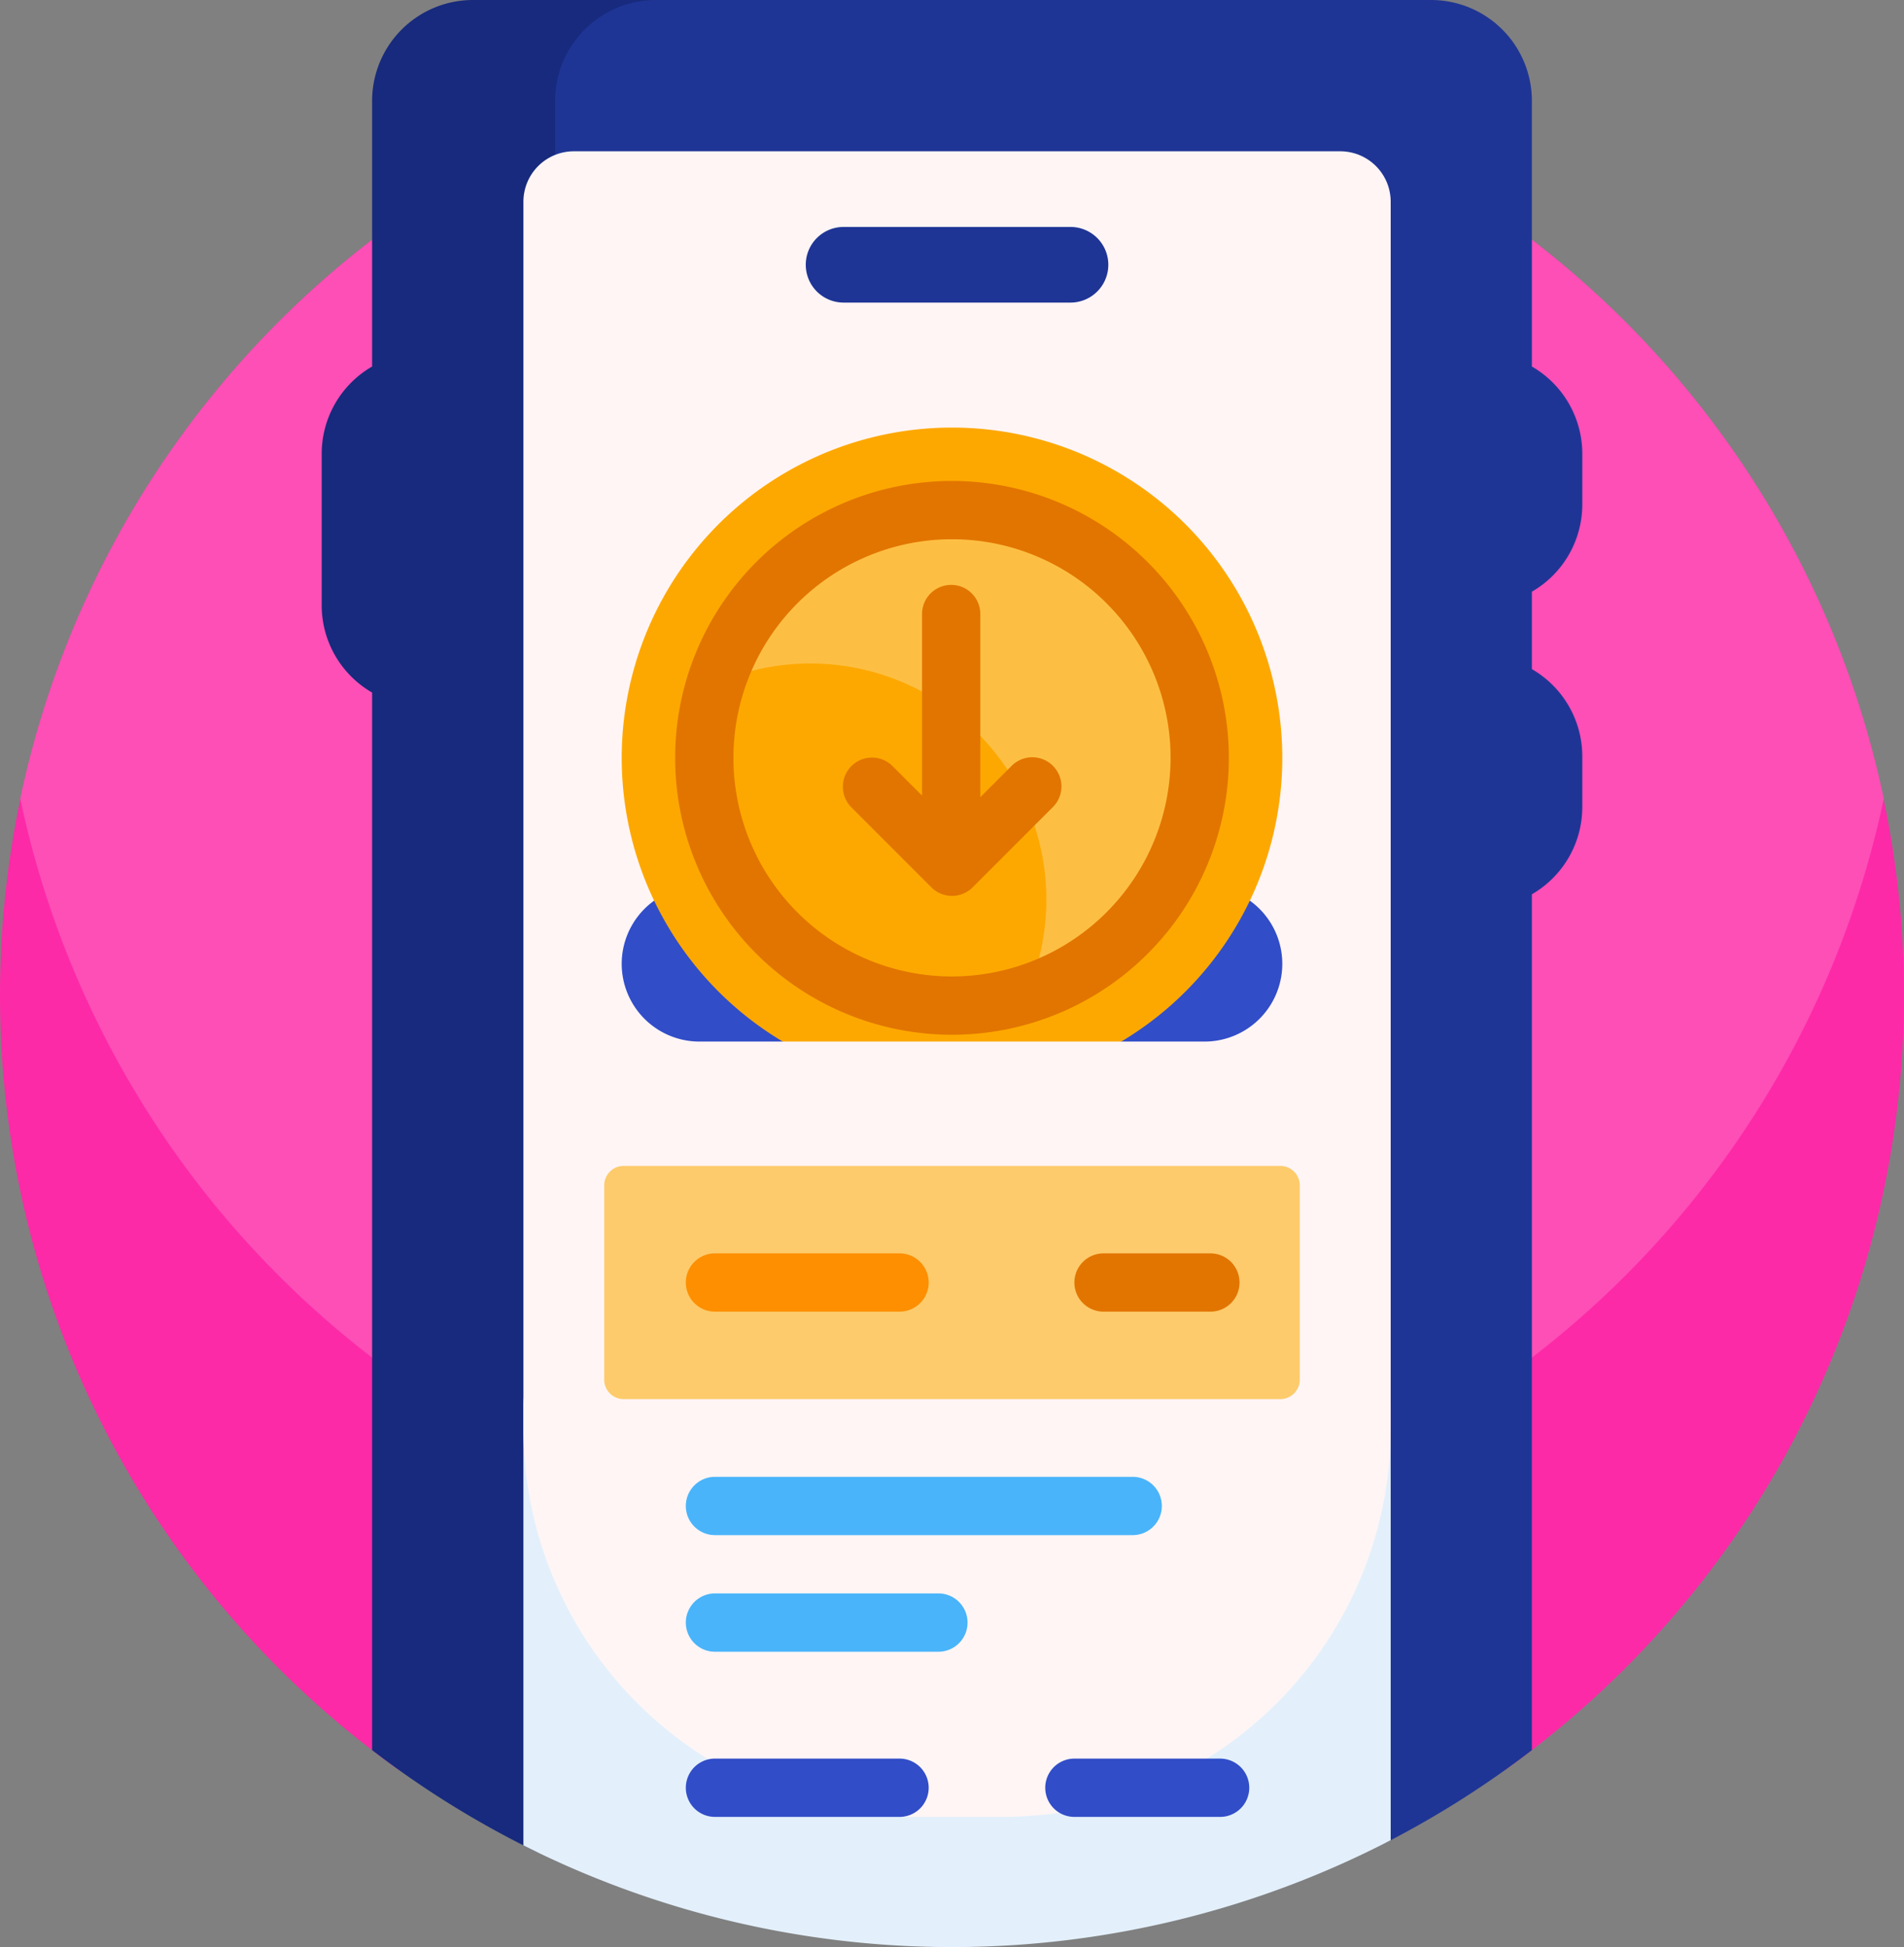 <svg xmlns="http://www.w3.org/2000/svg" width="255.419" height="261.153" viewBox="0 0 255.419 261.153"><rect x="0" y="0" width="255.419" height="261.153" fill="#808080" stroke="none"/><g transform="translate(-5.5)"><path d="M5.5,138.709A127.709,127.709,0,1,1,207.357,242.7a127.762,127.762,0,0,0-148.3,0A127.548,127.548,0,0,1,5.5,138.709Z" transform="translate(0 -5.266)" fill="#fd2aa7"/><path d="M135.7,11A127.755,127.755,0,0,1,260.7,112.386a127.742,127.742,0,0,1-249.987,0A127.754,127.754,0,0,1,135.7,11Z" transform="translate(-2.495 -5.266)" fill="#fd4fb6"/><path d="M95.054,234.736V92.89A13.524,13.524,0,0,1,88.29,81.172V60.879A13.522,13.522,0,0,1,95.054,49.16V13.529A13.529,13.529,0,0,1,108.583,0h32.842A13.528,13.528,0,0,0,127.9,13.529V241.008a7.888,7.888,0,0,1-11.336,7.106,127.76,127.76,0,0,1-21.506-13.378Z" transform="translate(-39.635 0)" fill="#172a7d"/><path d="M279.392,79.362V89.746a13.523,13.523,0,0,1,6.764,11.719v6.764a13.523,13.523,0,0,1-6.764,11.719V234.736a127.83,127.83,0,0,1-18.94,12.08,40.682,40.682,0,0,1-9.208,3.053c-52.681,12.158-102.881-28.27-102.881-82.335V13.528A13.529,13.529,0,0,1,161.892,0H265.864a13.529,13.529,0,0,1,13.529,13.529V49.16a13.523,13.523,0,0,1,6.764,11.719v6.764a13.525,13.525,0,0,1-6.765,11.719Z" transform="translate(-68.394)" fill="#1f3595"/><path d="M256.544,355.275V413.66a127.955,127.955,0,0,1-116.346.694V355.275a6.764,6.764,0,0,1,6.764-6.764H249.78a6.765,6.765,0,0,1,6.764,6.764Z" transform="translate(-64.485 -166.845)" fill="#e3f0fb"/><path d="M204.418,262.328H192.324A52.127,52.127,0,0,1,140.2,210.2V45.694a6.764,6.764,0,0,1,6.764-6.764H249.78a6.764,6.764,0,0,1,6.764,6.764V210.2A52.127,52.127,0,0,1,204.418,262.328Z" transform="translate(-64.485 -18.637)" fill="#fff5f5"/><path d="M212.867,63.468a5.073,5.073,0,0,1,5.073-5.073H248.38a5.073,5.073,0,1,1,0,10.146H217.94A5.073,5.073,0,0,1,212.867,63.468Z" transform="translate(-99.274 -27.956)" fill="#1f3595"/><path d="M241.945,380H185.909a3.909,3.909,0,1,0,0,7.819h56.036a3.909,3.909,0,0,0,0-7.819Zm-26.063,15.638H185.909a3.909,3.909,0,1,0,0,7.819h29.973a3.909,3.909,0,1,0,0-7.819Z" transform="translate(-84.497 -181.92)" fill="#49b4fa"/><path d="M202.77,352.843H178.01a3.909,3.909,0,1,1,0-7.819h24.76a3.909,3.909,0,1,1,0,7.819Zm46.914-3.909a3.91,3.91,0,0,0-3.909-3.909H226.227a3.909,3.909,0,1,0,0,7.819h19.547A3.91,3.91,0,0,0,249.684,348.933ZM243.689,228H175.925a10.425,10.425,0,0,0,0,20.851H187.1a56.5,56.5,0,0,1,45.42,0H243.69a10.425,10.425,0,0,0,0-20.851Z" transform="translate(-76.598 -109.152)" fill="#314dc8"/><path d="M251.7,331.276H163.606A2.607,2.607,0,0,1,161,328.669V302.606A2.607,2.607,0,0,1,163.606,300H251.7a2.607,2.607,0,0,1,2.606,2.606v26.063A2.607,2.607,0,0,1,251.7,331.276Z" transform="translate(-74.444 -143.621)" fill="#fdcb6b"/><path d="M210.669,330.319h-24.76a3.909,3.909,0,0,1,0-7.819h24.76a3.909,3.909,0,0,1,0,7.819Z" transform="translate(-84.497 -154.393)" fill="#fd8f01"/><path d="M300.244,330.319H285.909a3.909,3.909,0,1,1,0-7.819h14.335a3.909,3.909,0,1,1,0,7.819Z" transform="translate(-132.371 -154.393)" fill="#e27500"/><path d="M165.5,154.307a44.307,44.307,0,1,1,67.018,38.052H187.1A44.285,44.285,0,0,1,165.5,154.307Z" transform="translate(-76.598 -52.661)" fill="#fda800"/><path d="M254.811,165.934A31.661,31.661,0,0,1,233.94,195.7,31.668,31.668,0,0,0,193.4,155.158a31.653,31.653,0,0,1,61.413,10.776Z" transform="translate(-89.954 -64.288)" fill="#fdbf43"/><path d="M216.39,123.75a37.14,37.14,0,1,0,37.14,37.14A37.182,37.182,0,0,0,216.39,123.75Zm0,66.461a29.321,29.321,0,1,1,29.321-29.321A29.354,29.354,0,0,1,216.39,190.211Zm13.538-28.251a3.91,3.91,0,0,1,0,5.529l-10.773,10.773a3.911,3.911,0,0,1-5.53,0l-10.773-10.773a3.91,3.91,0,0,1,5.529-5.529l3.99,3.991V141.6a3.909,3.909,0,1,1,7.819,0v24.564l4.207-4.208a3.912,3.912,0,0,1,5.53,0Z" transform="translate(-83.181 -59.244)" fill="#e27500"/></g></svg>